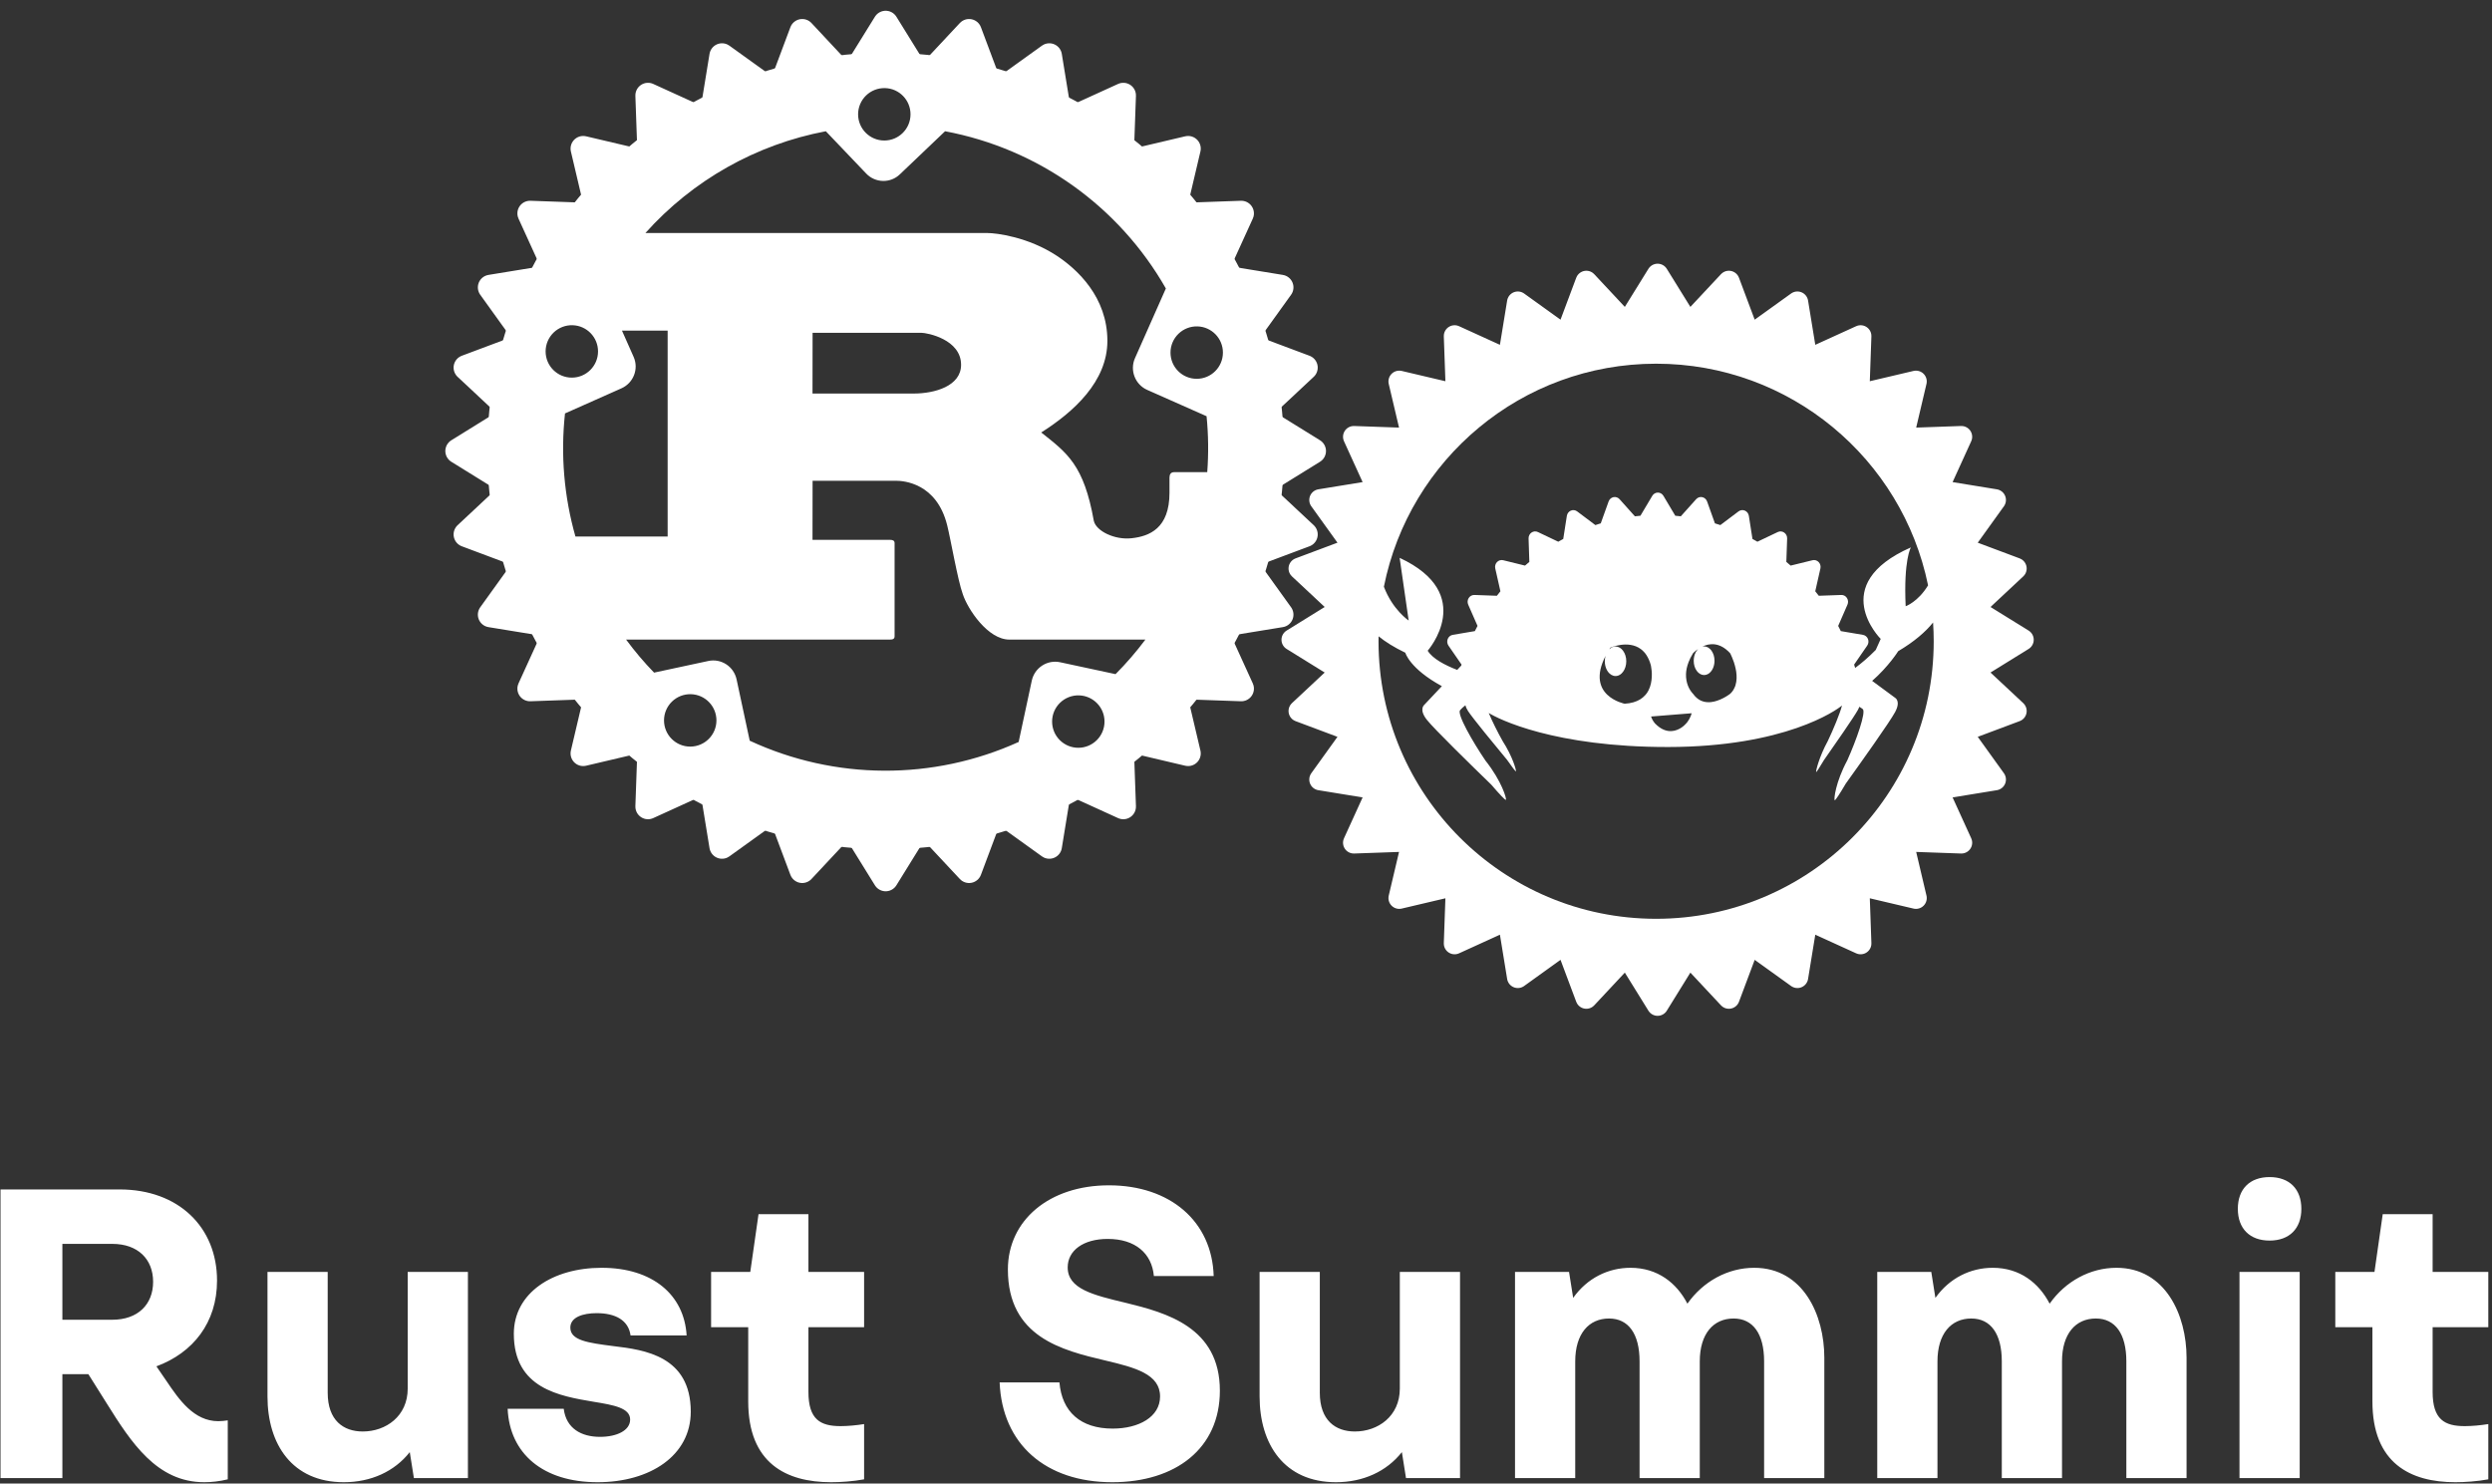 <?xml version="1.0" encoding="UTF-8"?>
<!-- Generated by Pixelmator Pro 3.3.2 -->
<svg width="1310" height="780" viewBox="0 0 1310 780" xmlns="http://www.w3.org/2000/svg" xmlns:xlink="http://www.w3.org/1999/xlink">
    <rect x="0" y="0" width="1310" height="780" fill="#333333" stroke="none"/>
    <g id="Group-copy">
        <g id="Group">
            <path id="Path" fill="#ffffff" stroke="none" d="M 465.575 27.717 C 350.126 27.717 256.163 121.724 256.163 237.129 C 256.163 352.533 350.17 446.54 465.575 446.54 C 580.979 446.54 674.986 352.533 674.986 237.129 C 674.986 121.724 580.979 27.717 465.575 27.717 Z M 465.265 46.323 C 472.71 46.516 478.646 52.628 478.643 60.101 C 478.643 67.71 472.475 73.879 464.866 73.879 C 457.257 73.879 451.088 67.71 451.088 60.101 C 451.087 56.377 452.593 52.811 455.263 50.215 C 457.934 47.619 461.542 46.216 465.265 46.323 Z M 496.807 69.005 C 545.761 78.175 588.207 108.405 612.876 151.672 L 596.618 188.353 C 593.827 194.688 596.706 202.131 602.997 204.966 L 634.274 218.832 C 635.244 228.609 635.362 238.451 634.628 248.248 L 617.218 248.248 C 615.49 248.248 614.781 249.4 614.781 251.083 L 614.781 259.058 C 614.781 277.841 604.193 281.961 594.89 282.98 C 586.03 283.999 576.239 279.259 574.999 273.854 C 569.771 244.483 561.088 238.236 547.355 227.382 C 564.411 216.573 582.131 200.58 582.131 179.227 C 582.131 156.146 566.316 141.615 555.55 134.483 C 540.399 124.515 523.654 122.521 519.135 122.521 L 339.272 122.521 C 364.143 94.737 397.48 75.928 434.121 69.005 L 455.341 91.245 C 460.126 96.251 468.055 96.472 473.062 91.643 Z M 300.996 170.987 C 308.449 171.203 314.378 177.308 314.375 184.765 C 314.375 192.374 308.206 198.542 300.597 198.542 C 292.988 198.542 286.819 192.374 286.819 184.765 C 286.818 181.04 288.324 177.474 290.995 174.878 C 293.665 172.283 297.273 170.879 300.996 170.987 Z M 629.489 171.607 C 636.942 171.823 642.871 177.929 642.868 185.385 C 642.868 192.994 636.7 199.162 629.09 199.162 C 621.481 199.162 615.313 192.994 615.313 185.385 C 615.311 181.661 616.817 178.094 619.488 175.499 C 622.159 172.903 625.766 171.499 629.489 171.607 Z M 326.956 173.822 L 350.967 173.822 L 350.967 282.094 L 302.502 282.094 C 296.516 261.075 294.651 239.097 297.009 217.37 L 326.69 204.168 C 333.025 201.333 335.905 193.935 333.07 187.6 Z M 427.165 174.974 L 484.358 174.974 C 487.327 174.974 505.224 178.385 505.224 191.808 C 505.224 202.928 491.491 206.915 480.194 206.915 L 427.121 206.915 Z M 427.165 252.767 L 470.979 252.767 C 474.966 252.767 492.377 253.919 497.914 276.158 C 499.642 282.98 503.496 305.219 506.11 312.352 C 508.724 320.326 519.312 336.275 530.609 336.275 L 602.111 336.275 C 597.319 342.692 592.078 348.762 586.428 354.438 L 557.322 348.192 C 550.544 346.73 543.855 351.071 542.393 357.849 L 535.482 390.101 C 490.511 410.472 438.894 410.23 394.117 389.436 L 387.206 357.185 C 385.744 350.407 379.099 346.065 372.321 347.527 L 343.835 353.641 C 338.549 348.188 333.635 342.386 329.127 336.275 L 467.657 336.275 C 469.207 336.275 470.271 336.009 470.271 334.547 L 470.271 285.55 C 470.271 284.132 469.207 283.822 467.657 283.822 L 427.121 283.822 Z M 363.239 364.982 C 370.692 365.198 376.621 371.303 376.618 378.759 C 376.618 386.369 370.449 392.537 362.84 392.537 C 355.231 392.537 349.062 386.369 349.062 378.759 C 349.061 375.035 350.567 371.469 353.238 368.873 C 355.909 366.278 359.516 364.874 363.239 364.982 Z M 567.246 365.602 C 574.699 365.818 580.628 371.923 580.625 379.38 C 580.625 386.989 574.456 393.157 566.847 393.157 C 559.238 393.157 553.069 386.989 553.069 379.38 C 553.068 375.655 554.574 372.089 557.245 369.494 C 559.916 366.898 563.523 365.494 567.246 365.602 Z"/>
            <path id="path1" fill="#ffffff" fill-rule="evenodd" stroke="#ffffff" stroke-width="13.29" stroke-linecap="round" stroke-linejoin="round" d="M 663.291 237.129 C 663.291 346.324 574.77 434.845 465.575 434.845 C 356.379 434.845 267.858 346.324 267.858 237.129 C 267.858 127.933 356.379 39.412 465.575 39.412 C 574.77 39.412 663.291 127.933 663.291 237.129 Z M 659.57 218.035 L 690.403 237.129 L 659.57 256.222 L 686.062 280.987 L 652.127 293.701 L 673.303 323.161 L 637.463 329.009 L 652.526 362.058 L 616.243 360.773 L 624.572 396.125 L 589.219 387.797 L 590.504 424.08 L 557.455 409.017 L 551.608 444.857 L 522.147 423.681 L 509.433 457.616 L 484.668 431.123 L 465.575 461.957 L 446.481 431.123 L 421.716 457.616 L 409.002 423.681 L 379.542 444.857 L 373.694 409.017 L 340.645 424.08 L 341.93 387.797 L 306.578 396.125 L 314.906 360.773 L 278.624 362.058 L 293.686 329.009 L 257.846 323.161 L 279.022 293.701 L 245.088 280.987 L 271.58 256.222 L 240.746 237.129 L 271.58 218.035 L 245.088 193.27 L 279.022 180.556 L 257.846 151.096 L 293.686 145.248 L 278.624 112.199 L 314.906 113.484 L 306.578 78.132 L 341.93 86.46 L 340.645 50.177 L 373.694 65.24 L 379.542 29.4 L 409.002 50.576 L 421.716 16.642 L 446.481 43.134 L 465.575 12.3 L 484.668 43.134 L 509.433 16.642 L 522.147 50.576 L 551.608 29.4 L 557.455 65.24 L 590.504 50.177 L 589.219 86.46 L 624.572 78.132 L 616.243 113.484 L 652.526 112.199 L 637.463 145.248 L 673.303 151.096 L 652.127 180.556 L 686.062 193.27 Z"/>
            <g id="g1">
                <path id="Path-copy" fill="#ffffff" fill-rule="evenodd" stroke="#ffffff" stroke-width="11.352" stroke-linecap="round" stroke-linejoin="round" d="M 1040.26 336.363 C 1040.26 429.637 964.647 505.25 871.374 505.25 C 778.1 505.25 702.487 429.637 702.487 336.363 C 702.487 243.09 778.1 167.477 871.374 167.477 C 964.647 167.477 1040.26 243.09 1040.26 336.363 Z M 1037.081 320.053 L 1063.419 336.363 L 1037.081 352.673 L 1059.711 373.826 L 1030.724 384.687 L 1048.812 409.851 L 1018.199 414.846 L 1031.065 443.076 L 1000.072 441.979 L 1007.187 472.176 L 976.989 465.062 L 978.087 496.054 L 949.857 483.188 L 944.862 513.802 L 919.697 495.714 L 908.837 524.7 L 887.683 502.071 L 871.374 528.409 L 855.064 502.071 L 833.91 524.7 L 823.05 495.714 L 797.885 513.802 L 792.89 483.188 L 764.66 496.054 L 765.758 465.062 L 735.56 472.176 L 742.675 441.979 L 711.682 443.076 L 724.548 414.846 L 693.935 409.851 L 712.023 384.687 L 683.036 373.826 L 705.666 352.673 L 679.328 336.363 L 705.666 320.053 L 683.036 298.9 L 712.023 288.04 L 693.935 262.875 L 724.548 257.88 L 711.682 229.65 L 742.675 230.748 L 735.56 200.55 L 765.758 207.664 L 764.66 176.672 L 792.89 189.538 L 797.885 158.924 L 823.05 177.013 L 833.91 148.026 L 855.064 170.655 L 871.374 144.318 L 887.683 170.655 L 908.837 148.026 L 919.697 177.013 L 944.862 158.924 L 949.857 189.538 L 978.087 176.672 L 976.989 207.664 L 1007.187 200.55 L 1000.072 230.748 L 1031.065 229.65 L 1018.199 257.88 L 1048.812 262.875 L 1030.724 288.04 L 1059.711 298.9 Z"/>
                <path id="path2" fill="#ffffff" fill-rule="evenodd" stroke="none" d="M 870.583 509.126 C 775.601 509.126 698.611 432.136 698.611 337.154 C 698.611 242.171 775.601 165.163 870.583 165.163 C 965.565 165.163 1042.574 242.171 1042.574 337.154 C 1042.574 432.136 965.565 509.126 870.583 509.126 Z M 870.583 483.069 C 951.174 483.069 1016.516 417.745 1016.516 337.154 C 1016.516 333.837 1016.402 330.556 1016.185 327.295 C 1012.201 332.221 1006.36 337.316 997.867 342.35 C 997.867 342.35 992.766 350.485 984.156 357.978 L 996.227 366.878 C 996.227 366.878 999.366 368.525 996.227 374.379 C 993.458 379.542 978.319 400.803 970.317 411.954 C 967.074 417.46 964.81 420.926 964.475 420.726 C 963.945 420.411 964.86 411.324 971.109 399.699 C 975.704 389.462 981.283 374.008 979.125 372.757 C 979.125 372.757 978.503 372.239 977.448 371.596 C 977.253 372.09 977.008 372.623 976.693 373.199 C 974.621 376.99 964.27 391.866 958.799 399.662 C 956.447 403.648 954.846 406.123 954.708 405.891 C 954.49 405.524 956.19 398.096 960.863 389.564 C 963.707 383.598 967.264 375.107 968.308 370.914 C 965.321 373.523 938.108 392.69 876.885 392.752 C 816.98 392.812 787.605 378.022 782.607 374.858 C 784.397 379.222 787.388 385.124 789.886 389.582 C 795.239 397.885 797.159 405.157 796.907 405.522 C 796.747 405.753 794.922 403.372 792.226 399.496 C 785.951 391.936 774.07 377.496 771.697 373.807 C 770.942 372.634 770.551 371.653 770.333 370.822 C 768.522 372.197 767.606 373.347 767.606 373.347 C 765.581 375.08 774.22 390.105 780.874 399.883 C 789.506 410.783 792.113 420.089 791.618 420.523 C 791.304 420.797 788.297 417.631 783.915 412.525 C 773.539 402.468 753.889 383.276 750.062 378.433 C 745.723 372.943 748.699 370.601 748.699 370.601 L 757.968 360.76 C 740.994 351.535 738.747 343.18 738.747 343.18 C 732.782 340.301 728.207 337.411 724.705 334.555 C 724.69 335.422 724.668 336.283 724.668 337.154 C 724.668 417.745 789.992 483.069 870.583 483.069 Z M 877.696 384.385 C 878.026 384.403 878.358 384.402 878.673 384.385 C 879.724 384.328 880.687 384.084 881.548 383.759 C 882.408 383.434 883.174 383.021 883.796 382.616 C 884.418 382.211 884.898 381.807 885.233 381.51 C 885.569 381.212 885.749 381.013 885.749 381.013 C 886.787 380.049 887.539 378.971 888.071 377.991 C 888.071 377.991 888.071 377.972 888.071 377.972 C 888.6 376.995 888.938 376.119 889.103 375.577 C 889.214 375.215 889.251 375.005 889.251 375.005 L 867.929 376.719 C 868.105 377.261 868.309 377.749 868.537 378.193 C 868.763 378.634 869.005 379.016 869.219 379.336 C 869.649 379.976 869.993 380.35 869.993 380.35 C 870.782 381.166 871.569 381.834 872.334 382.377 C 872.716 382.648 873.083 382.885 873.458 383.095 C 874.948 383.932 876.383 384.311 877.696 384.385 Z M 854.053 369.993 C 855.788 369.891 857.311 369.628 858.66 369.237 C 860.009 368.847 861.189 368.325 862.198 367.708 C 863.207 367.09 864.044 366.371 864.76 365.589 C 864.998 365.327 865.232 365.071 865.442 364.796 C 867.121 362.597 867.871 359.998 868.169 357.572 C 868.169 357.572 868.169 357.554 868.169 357.554 C 868.316 356.35 868.365 355.187 868.335 354.145 C 868.335 354.145 868.335 354.126 868.335 354.126 C 868.319 353.61 868.282 353.12 868.243 352.67 C 868.243 352.67 868.243 352.652 868.243 352.652 C 868.163 351.751 868.042 351.002 867.948 350.477 C 867.948 350.477 867.948 350.459 867.948 350.459 C 867.856 349.951 867.782 349.648 867.782 349.648 C 867.782 349.648 867.782 349.63 867.782 349.63 C 867.212 347.572 866.444 345.882 865.552 344.507 C 865.552 344.507 865.552 344.488 865.552 344.488 C 865.331 344.148 865.107 343.833 864.87 343.53 C 864.87 343.53 864.87 343.511 864.87 343.511 C 864.634 343.209 864.365 342.931 864.115 342.664 C 863.608 342.123 863.082 341.652 862.53 341.245 C 855.902 336.356 846.497 340.526 846.497 340.526 C 846.321 340.799 846.165 341.069 846 341.337 C 846.226 341.115 846.47 340.922 846.718 340.747 C 846.973 340.568 847.235 340.411 847.511 340.286 C 848.062 340.037 848.648 339.9 849.262 339.9 C 849.651 339.9 850.037 339.962 850.404 340.065 C 851.138 340.272 851.813 340.669 852.413 341.226 C 852.709 341.502 852.989 341.82 853.242 342.166 C 853.242 342.166 853.242 342.185 853.242 342.185 C 853.749 342.882 854.173 343.714 854.458 344.636 C 854.458 344.636 854.458 344.654 854.458 344.654 C 854.599 345.113 854.715 345.593 854.79 346.091 C 854.79 346.091 854.79 346.11 854.79 346.11 C 854.865 346.615 854.901 347.14 854.901 347.676 C 854.9 348.205 854.864 348.725 854.79 349.224 C 854.49 351.245 853.613 352.992 852.413 354.108 C 851.963 354.528 851.468 354.857 850.938 355.084 C 850.762 355.16 850.588 355.217 850.404 355.269 C 850.037 355.372 849.651 355.435 849.262 355.435 C 848.872 355.435 848.486 355.372 848.119 355.269 C 847.385 355.061 846.71 354.667 846.11 354.108 C 844.61 352.714 843.622 350.355 843.622 347.676 C 843.622 347.174 843.649 346.68 843.715 346.202 C 843.715 346.202 843.715 346.184 843.715 346.184 C 843.78 345.712 843.885 345.255 844.009 344.82 C 843.669 345.487 843.367 346.122 843.088 346.755 C 842.811 347.383 842.571 347.984 842.351 348.579 C 842.129 349.181 841.929 349.76 841.761 350.33 C 841.595 350.894 841.453 351.436 841.337 351.97 C 841.22 352.51 841.13 353.027 841.061 353.536 C 840.993 354.04 840.956 354.518 840.932 354.992 C 840.883 355.948 840.913 356.84 841.024 357.683 C 841.078 358.096 841.158 358.494 841.245 358.881 C 841.245 358.881 841.245 358.899 841.245 358.899 C 841.334 359.291 841.438 359.657 841.559 360.023 C 841.801 360.761 842.093 361.449 842.443 362.087 C 842.617 362.404 842.801 362.696 842.996 362.99 C 843.389 363.581 843.824 364.129 844.286 364.63 C 844.515 364.879 844.745 365.102 844.986 365.331 C 848.846 368.98 854.053 369.993 854.053 369.993 Z M 898.428 369.2 C 898.783 369.192 899.145 369.165 899.497 369.127 C 900.551 369.01 901.578 368.761 902.556 368.445 C 903.86 368.024 905.065 367.478 906.094 366.934 C 908.153 365.845 909.503 364.778 909.503 364.778 C 909.743 364.555 909.975 364.331 910.185 364.096 C 911.03 363.151 911.634 362.106 912.065 361 C 912.172 360.724 912.256 360.453 912.341 360.171 C 912.685 359.037 912.853 357.859 912.894 356.669 C 912.935 355.485 912.86 354.306 912.692 353.149 C 912.523 351.986 912.262 350.865 911.973 349.814 C 911.829 349.291 911.688 348.801 911.531 348.321 C 911.531 348.321 911.531 348.303 911.531 348.303 C 911.218 347.352 910.87 346.496 910.572 345.778 C 910.572 345.778 910.572 345.76 910.572 345.76 C 910.276 345.046 910.009 344.464 909.817 344.064 C 909.619 343.655 909.503 343.438 909.503 343.438 C 909.159 343.06 908.816 342.713 908.471 342.387 C 906.749 340.759 905.031 339.76 903.385 339.218 C 902.727 339.002 902.084 338.857 901.45 338.775 C 900.816 338.694 900.192 338.671 899.589 338.702 C 898.986 338.732 898.404 338.804 897.838 338.923 C 896.743 339.154 895.731 339.552 894.816 339.992 C 894.963 339.954 895.109 339.92 895.258 339.9 C 895.439 339.871 895.622 339.863 895.811 339.863 C 896 339.863 896.18 339.874 896.364 339.9 C 896.548 339.925 896.739 339.96 896.917 340.01 C 897.273 340.111 897.622 340.261 897.949 340.452 C 898.28 340.645 898.576 340.878 898.87 341.153 C 899.158 341.421 899.436 341.719 899.681 342.056 C 899.681 342.056 899.681 342.074 899.681 342.074 C 899.929 342.415 900.148 342.779 900.345 343.18 C 900.544 343.586 900.721 344.013 900.861 344.47 C 900.997 344.915 901.101 345.387 901.174 345.87 C 901.174 345.87 901.174 345.889 901.174 345.889 C 901.247 346.379 901.284 346.88 901.284 347.4 C 901.284 350.516 899.913 353.188 897.949 354.329 C 897.294 354.709 896.567 354.919 895.811 354.919 C 895.056 354.919 894.345 354.709 893.692 354.329 C 893.366 354.139 893.042 353.899 892.752 353.629 C 892.462 353.358 892.206 353.066 891.96 352.726 C 891.71 352.382 891.476 352.006 891.278 351.601 C 891.082 351.201 890.918 350.78 890.78 350.33 C 890.502 349.426 890.357 348.445 890.357 347.4 C 890.357 345.781 890.721 344.278 891.352 343.051 C 891.352 343.051 891.352 343.032 891.352 343.032 C 891.476 342.792 891.632 342.569 891.776 342.35 C 891.776 342.35 891.776 342.332 891.776 342.332 C 891.919 342.114 892.075 341.899 892.236 341.705 C 892.384 341.528 892.536 341.362 892.697 341.208 C 891.021 342.344 890.006 343.438 890.006 343.438 C 889.481 344.288 889.024 345.102 888.624 345.907 C 888.227 346.707 887.896 347.475 887.611 348.229 C 886.751 350.498 886.368 352.551 886.302 354.384 C 886.28 354.987 886.299 355.563 886.339 356.116 C 886.339 356.116 886.339 356.135 886.339 356.135 C 886.379 356.688 886.452 357.217 886.542 357.72 C 886.542 357.72 886.542 357.738 886.542 357.738 C 886.634 358.246 886.743 358.72 886.874 359.175 C 887.918 362.821 890.006 364.778 890.006 364.778 C 890.306 365.206 890.609 365.582 890.928 365.939 C 891.246 366.295 891.588 366.625 891.923 366.915 C 892.592 367.496 893.288 367.954 894.005 368.297 C 894.723 368.641 895.456 368.872 896.198 369.016 C 896.94 369.16 897.685 369.218 898.428 369.2 Z M 766.021 352.21 L 768.159 349.943 C 768.212 349.766 768.253 349.585 768.306 349.408 L 761.432 339.439 C 760.736 338.425 760.589 337.111 761.045 335.956 C 761.505 334.802 762.499 333.98 763.681 333.781 L 775.309 331.81 C 775.764 330.89 776.235 329.98 776.71 329.082 L 771.808 317.896 C 771.311 316.757 771.417 315.429 772.084 314.395 C 772.75 313.356 773.897 312.774 775.088 312.81 L 786.882 313.234 C 787.491 312.438 788.116 311.652 788.743 310.875 L 786.034 298.878 C 785.761 297.661 786.106 296.39 786.956 295.506 C 787.801 294.625 789.032 294.264 790.199 294.548 L 801.68 297.367 C 802.428 296.709 803.183 296.069 803.946 295.432 L 803.541 283.122 C 803.496 281.876 804.075 280.699 805.071 280.008 C 806.063 279.312 807.335 279.194 808.424 279.713 L 819.15 284.817 C 820.016 284.319 820.89 283.837 821.767 283.362 L 823.665 271.217 C 823.856 269.989 824.644 268.948 825.747 268.472 C 826.853 267.99 828.111 268.145 829.083 268.877 L 838.647 276.064 C 839.59 275.754 840.529 275.448 841.485 275.161 L 845.613 263.662 C 846.029 262.489 846.997 261.622 848.174 261.377 C 849.345 261.137 850.565 261.554 851.381 262.464 L 859.434 271.457 C 860.405 271.345 861.369 271.247 862.346 271.162 L 868.574 260.695 C 869.199 259.635 870.309 258.981 871.504 258.981 C 872.703 258.981 873.805 259.635 874.435 260.695 L 880.663 271.162 C 881.639 271.247 882.602 271.345 883.575 271.457 L 891.628 262.464 C 892.442 261.554 893.642 261.137 894.816 261.377 C 895.995 261.619 896.977 262.489 897.396 263.662 L 901.506 275.161 C 902.462 275.448 903.42 275.751 904.362 276.064 L 913.908 268.877 C 914.877 268.148 916.157 267.992 917.262 268.472 C 918.369 268.948 919.152 269.989 919.344 271.217 L 921.242 283.362 C 922.12 283.837 922.977 284.322 923.841 284.817 L 934.566 279.713 C 935.656 279.196 936.923 279.312 937.92 280.008 C 938.917 280.699 939.512 281.876 939.468 283.122 L 939.044 295.432 C 939.809 296.069 940.566 296.709 941.311 297.367 L 952.81 294.548 C 953.975 294.262 955.192 294.625 956.035 295.506 C 956.883 296.39 957.231 297.661 956.956 298.878 L 954.247 310.875 C 954.881 311.649 955.498 312.438 956.109 313.234 L 967.921 312.81 C 969.122 312.763 970.242 313.356 970.906 314.395 C 971.573 315.429 971.685 316.757 971.183 317.896 L 966.299 329.082 C 966.773 329.98 967.23 330.89 967.681 331.81 L 979.31 333.781 C 980.491 333.983 981.507 334.806 981.963 335.956 C 982.419 337.111 982.26 338.425 981.558 339.439 L 974.684 349.408 C 974.86 349.998 975.046 350.585 975.219 351.178 C 978.586 348.688 982.219 345.603 986.054 341.705 L 988.653 335.919 C 988.653 335.919 960.044 307.448 1004.52 287.803 C 1004.52 287.803 1000.631 294.159 1001.774 318.744 C 1001.774 318.744 1008.273 316.467 1013.549 307.761 C 1013.548 307.755 1013.551 307.748 1013.549 307.742 C 999.941 241.246 941.1 191.22 870.583 191.22 C 799.806 191.22 740.808 241.616 727.488 308.479 C 732.045 320.591 740.516 326.263 740.516 326.263 L 735.762 293.294 C 776.689 312.334 750.505 342.129 750.505 342.129 C 753.133 346.334 759.499 349.699 766.021 352.21 Z"/>
            </g>
        </g>
        <path id="Rust-Summit" fill="#ffffff" fill-rule="evenodd" stroke="none" d="M 1227.624 697.779 L 1247.137 697.779 L 1247.137 736.804 C 1247.137 769.324 1267.082 779.297 1290.714 779.297 C 1295.7 779.297 1302.204 778.863 1308.058 777.779 L 1308.058 748.728 C 1304.156 749.378 1299.386 749.812 1295.7 749.812 C 1285.077 749.812 1278.79 746.343 1278.79 731.817 L 1278.79 697.779 L 1308.058 697.779 L 1308.058 668.728 L 1278.79 668.728 L 1278.79 638.375 L 1252.557 638.375 L 1248.22 668.728 L 1227.624 668.728 Z M 1177.258 777.129 L 1208.911 777.129 L 1208.911 668.728 L 1177.258 668.728 Z M 1176.391 635.557 C 1176.391 645.964 1182.678 652.251 1193.084 652.251 C 1203.491 652.251 1209.778 645.964 1209.778 635.557 C 1209.778 625.151 1203.491 618.863 1193.084 618.863 C 1182.678 618.863 1176.391 625.151 1176.391 635.557 Z M 986.837 668.728 L 986.837 777.129 L 1018.49 777.129 L 1018.49 715.774 C 1018.49 701.248 1025.644 693.226 1036.268 693.226 C 1046.457 693.226 1052.311 701.248 1052.311 715.774 L 1052.311 777.129 L 1083.964 777.129 L 1083.964 715.774 C 1083.964 701.248 1091.119 693.226 1101.742 693.226 C 1111.932 693.226 1117.785 701.248 1117.785 715.774 L 1117.785 777.129 L 1149.438 777.129 L 1149.438 713.823 C 1149.438 691.492 1138.381 666.56 1112.582 666.56 C 1098.707 666.56 1085.698 673.714 1077.46 685.422 C 1071.823 674.581 1061.85 666.56 1047.541 666.56 C 1035.834 666.56 1024.777 671.98 1017.406 682.386 L 1015.238 668.728 Z M 796.416 668.728 L 796.416 777.129 L 828.069 777.129 L 828.069 715.774 C 828.069 701.248 835.224 693.226 845.847 693.226 C 856.036 693.226 861.89 701.248 861.89 715.774 L 861.89 777.129 L 893.543 777.129 L 893.543 715.774 C 893.543 701.248 900.698 693.226 911.321 693.226 C 921.511 693.226 927.364 701.248 927.364 715.774 L 927.364 777.129 L 959.017 777.129 L 959.017 713.823 C 959.017 691.492 947.961 666.56 922.161 666.56 C 908.286 666.56 895.278 673.714 887.039 685.422 C 881.402 674.581 871.429 666.56 857.121 666.56 C 845.413 666.56 834.356 671.98 826.985 682.386 L 824.817 668.728 Z M 662.147 668.728 L 662.147 734.202 C 662.147 759.351 675.155 779.297 702.255 779.297 C 716.564 779.297 728.922 773.66 736.943 763.47 L 739.112 777.129 L 767.513 777.129 L 767.513 668.728 L 735.859 668.728 L 735.859 730.083 C 735.859 744.609 724.369 752.63 712.228 752.63 C 702.038 752.63 693.8 746.777 693.8 732.251 L 693.8 668.728 Z M 525.493 726.831 C 526.794 759.134 549.558 779.297 584.68 779.297 C 618.067 779.297 641.265 761.519 641.265 731.167 C 641.265 697.779 613.081 690.191 591.834 684.988 C 574.49 680.869 561.265 677.617 561.265 666.343 C 561.265 657.454 569.504 651.384 582.295 651.384 C 596.821 651.384 605.493 658.972 606.577 670.896 L 638.013 670.896 C 637.146 642.061 615.032 623.199 582.945 623.199 C 551.509 623.199 529.829 641.628 529.829 667.427 C 529.829 702.983 558.23 709.92 581.211 715.34 C 596.821 719.026 609.829 722.495 609.829 734.202 C 609.829 745.042 598.555 751.112 584.897 751.112 C 567.986 751.112 558.23 742.224 556.929 726.831 Z M 373.811 697.779 L 393.323 697.779 L 393.323 736.804 C 393.323 769.324 413.269 779.297 436.9 779.297 C 441.887 779.297 448.391 778.863 454.245 777.779 L 454.245 748.728 C 450.342 749.378 445.572 749.812 441.887 749.812 C 431.263 749.812 424.976 746.343 424.976 731.817 L 424.976 697.779 L 454.245 697.779 L 454.245 668.728 L 424.976 668.728 L 424.976 638.375 L 398.743 638.375 L 394.407 668.728 L 373.811 668.728 Z M 266.859 740.706 C 267.943 764.337 285.504 779.297 314.122 779.297 C 341.872 779.297 363.119 765.205 363.119 742.224 C 363.119 712.955 338.837 709.703 322.577 707.752 C 308.918 706.018 299.813 704.717 299.813 697.996 C 299.813 692.576 306.317 690.408 313.688 690.408 C 323.444 690.408 330.382 694.094 331.466 702.115 L 360.951 702.115 C 359.65 680.652 342.956 666.56 316.29 666.56 C 290.49 666.56 270.111 679.785 270.111 701.248 C 270.111 730.083 294.176 733.985 312.17 737.02 C 322.794 738.755 331.249 740.272 331.249 746.343 C 331.249 752.197 324.095 755.449 315.423 755.449 C 305.666 755.449 297.645 751.112 296.344 740.706 Z M 140.611 668.728 L 140.611 734.202 C 140.611 759.351 153.62 779.297 180.72 779.297 C 195.029 779.297 207.386 773.66 215.408 763.47 L 217.576 777.129 L 245.977 777.129 L 245.977 668.728 L 214.324 668.728 L 214.324 730.083 C 214.324 744.609 202.834 752.63 190.693 752.63 C 180.503 752.63 172.265 746.777 172.265 732.251 L 172.265 668.728 Z M 0.272 777.129 L 32.792 777.129 L 32.792 722.495 L 46.451 722.495 L 55.99 737.671 C 68.998 758.484 82.44 779.297 107.372 779.297 C 111.058 779.297 115.394 778.863 119.73 777.779 L 119.73 746.777 C 118.212 746.993 116.478 747.21 114.743 747.21 C 101.952 747.21 94.147 735.936 87.426 725.964 L 82.223 718.375 C 101.518 711.221 114.093 695.394 114.093 673.281 C 114.093 645.096 93.714 625.367 62.928 625.367 L 0.272 625.367 Z M 32.792 653.985 L 59.025 653.985 C 72.467 653.985 80.489 662.007 80.489 673.931 C 80.489 685.855 72.467 693.877 59.025 693.877 L 32.792 693.877 Z"/>
    </g>
</svg>

